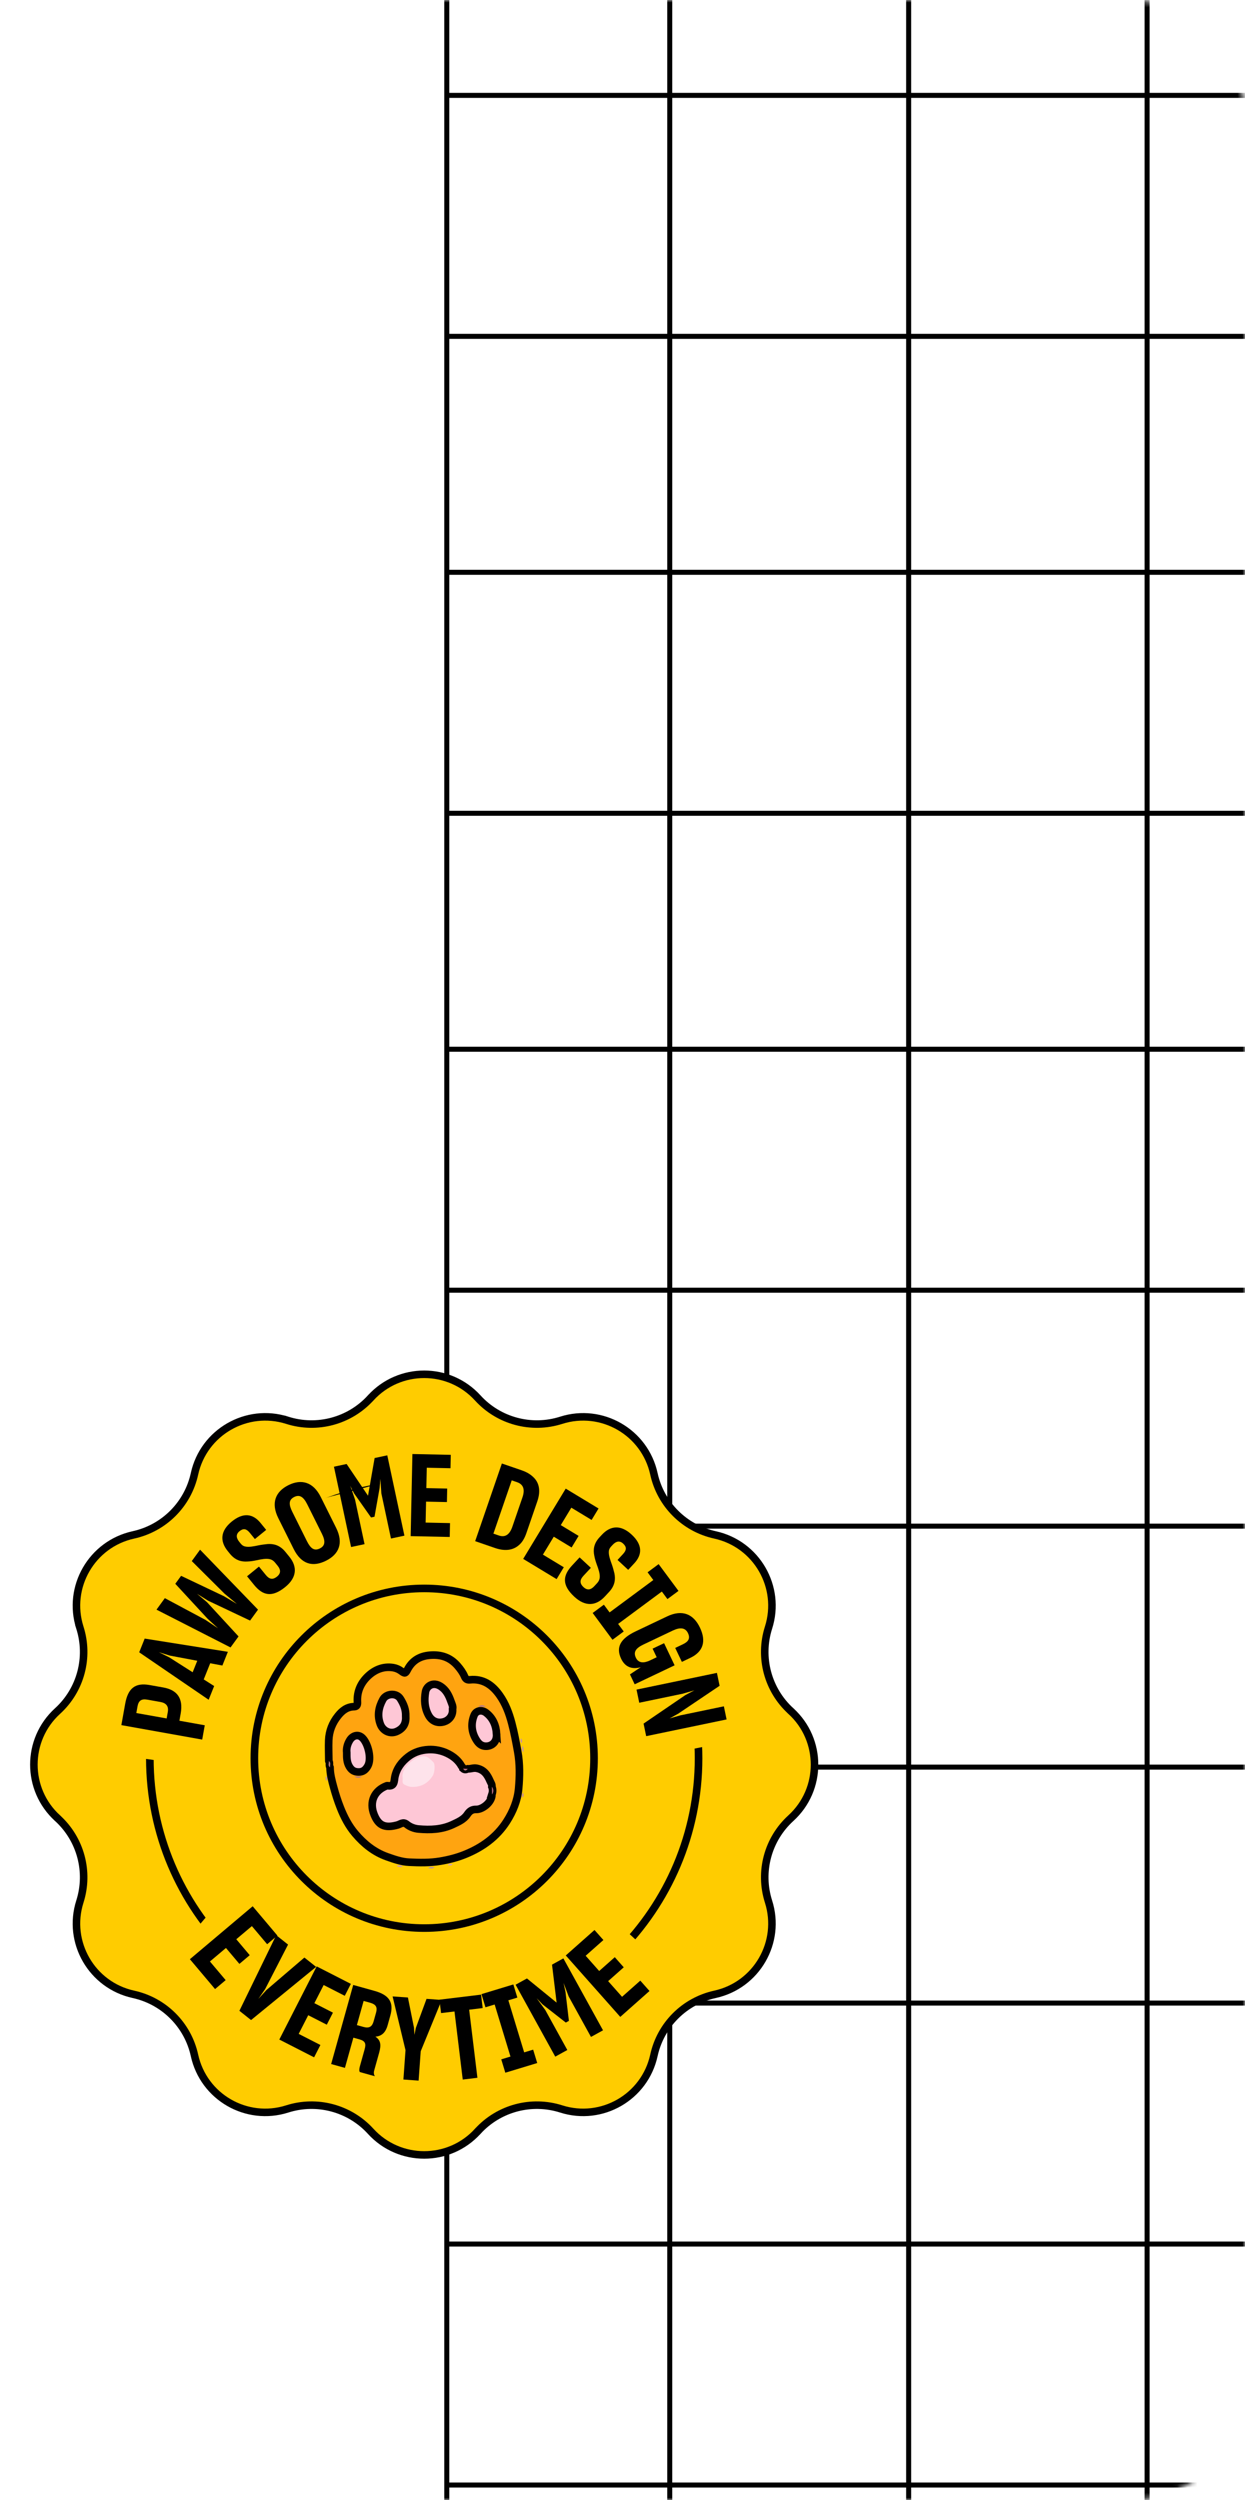 <svg width="248" height="498" viewBox="0 0 248 498" fill="none" xmlns="http://www.w3.org/2000/svg">
<mask id="mask0_1343_2357" style="mask-type:alpha" maskUnits="userSpaceOnUse" x="0" y="0" width="248" height="498">
<rect width="248" height="498" rx="23" fill="#C5C3C4"/>
</mask>
<g mask="url(#mask0_1343_2357)">
<path d="M133.411 -26.773V502.5" stroke="black"/>
<path d="M89 -26.773V502.5" stroke="black"/>
<path d="M181 -27V566" stroke="black"/>
<path d="M228.5 -27V566" stroke="black"/>
<path d="M982 257L89 257" stroke="black"/>
<path d="M982 304L89 304" stroke="black"/>
<path d="M982 352L89 352" stroke="black"/>
<path d="M982 19L89 19" stroke="black"/>
<path d="M982 399L89 399" stroke="black"/>
<path d="M982 67L89 67" stroke="black"/>
<path d="M982 447L89 447" stroke="black"/>
<path d="M982 114L89 114" stroke="black"/>
<path d="M982 495L89 495" stroke="black"/>
<path d="M982 162L89 162" stroke="black"/>
<path d="M982 209L89 209" stroke="black"/>
<path d="M57.22 282.913C63.15 284.802 69.639 283.062 73.831 278.462L73.832 278.462C79.555 272.179 89.442 272.179 95.168 278.462C99.361 283.064 105.85 284.801 111.78 282.913C119.879 280.334 128.441 285.277 130.259 293.581C131.589 299.663 136.337 304.411 142.419 305.741C150.723 307.559 155.666 316.121 153.087 324.22C151.199 330.15 152.938 336.639 157.538 340.831L157.538 340.832C163.821 346.555 163.821 356.442 157.538 362.168C152.936 366.361 151.199 372.85 153.087 378.78C155.666 386.879 150.723 395.441 142.419 397.259C136.337 398.589 131.589 403.337 130.259 409.419C128.441 417.723 119.879 422.666 111.78 420.087C105.85 418.199 99.361 419.938 95.169 424.538L95.168 424.538C89.445 430.821 79.558 430.821 73.832 424.538C69.639 419.936 63.15 418.199 57.22 420.087C49.121 422.666 40.559 417.723 38.742 409.419C37.411 403.337 32.663 398.589 26.581 397.259C18.277 395.441 13.334 386.879 15.913 378.78C17.802 372.849 16.061 366.361 11.462 362.169L11.462 362.168C5.179 356.445 5.179 346.558 11.462 340.832C16.064 336.639 17.802 330.15 15.913 324.22M57.22 282.913L57.448 282.199L57.22 282.913ZM57.22 282.913C49.121 280.334 40.559 285.277 38.742 293.581C37.411 299.663 32.663 304.411 26.581 305.741C18.277 307.559 13.334 316.121 15.913 324.22M15.913 324.22L15.199 324.448L15.913 324.22Z" fill="#FFCC00" stroke="black" stroke-width="1.5"/>
<path d="M84.5 404.884C114.684 404.884 139.152 380.416 139.152 350.232C139.152 320.049 114.684 295.581 84.5 295.581C54.317 295.581 29.849 320.049 29.849 350.232C29.849 380.416 54.317 404.884 84.5 404.884Z" stroke="black" stroke-width="1.514" stroke-miterlimit="10"/>
<path d="M21.611 324.76V349.335L42.364 352.197L128.679 350.233L148.526 346.28L147.383 316.095L95.018 290.485L38.995 305.12L21.611 324.76Z" fill="#FFCC00"/>
<path d="M136.443 395.421L119.678 379.977L108.083 388.753L63.564 389.767L48.64 372.917L31.432 393.215L80.924 420.584L109.819 413.034L136.443 395.421Z" fill="#FFCC00"/>
<path d="M40.787 343.664L40.278 346.516L24.175 343.633L24.935 339.39C25.493 336.269 26.948 335.138 29.8 335.648L32.541 336.137C35.19 336.611 36.551 338.198 35.993 341.321L35.737 342.759L40.79 343.664H40.787ZM33.197 342.305L33.425 341.025C33.631 339.879 33.121 339.232 31.953 339.022L29.369 338.561C28.135 338.34 27.592 338.776 27.384 339.945L27.156 341.225L33.197 342.305Z" fill="black"/>
<path d="M40.582 334.528L42.658 335.851L41.563 338.584L27.727 329.13L28.822 326.397L45.391 329.031L44.296 331.764L41.872 331.31L40.582 334.53V334.528ZM39.292 330.816L33.831 329.784L31.646 329.105L33.697 330.124L38.377 333.105L39.294 330.819L39.292 330.816Z" fill="black"/>
<path d="M45.924 328.164L31.175 320.63L32.838 318.341L40.94 322.678L43.424 324.344L41.343 322.435L34.919 315.481L36.073 313.894L44.603 317.95L47.199 319.499L44.735 317.456L38.202 310.958L39.852 308.689L51.395 320.632L49.813 322.81L41.442 318.843L39.249 317.474L41.227 319.137L47.516 325.966L45.919 328.162L45.924 328.164Z" fill="black"/>
<path d="M50.596 315.684L49.214 313.986L51.587 312.056L52.941 313.719C53.602 314.533 54.274 314.782 55.194 314.034C56.026 313.357 55.891 312.614 55.316 311.904L54.784 311.25C54.495 310.895 54.178 310.685 53.767 310.579C53.007 310.404 52.063 310.581 51.067 310.804C50.487 310.923 49.893 311.025 49.29 311.042C48.066 311.126 46.864 310.809 45.799 309.499L45.368 308.969C43.771 307.004 43.885 304.94 46.169 303.082C48.453 301.224 50.388 301.505 51.899 303.364L53.022 304.745L50.773 306.573L49.764 305.333C49.087 304.502 48.484 304.375 47.706 305.009C46.945 305.627 47.047 306.368 47.665 307.128L47.954 307.483C48.228 307.82 48.532 308.013 48.9 308.066C49.632 308.206 50.542 308.026 51.521 307.818C52.101 307.699 52.692 307.63 53.316 307.564C54.54 307.481 55.772 307.8 56.852 309.128L57.643 310.102C59.283 312.12 59.114 314.259 56.829 316.118C54.193 318.262 52.352 317.847 50.598 315.687L50.596 315.684Z" fill="black"/>
<path d="M58.496 308.543L55.434 302.395C53.938 299.394 54.871 297.12 57.444 295.837C60.017 294.554 62.392 295.18 63.888 298.182L66.951 304.329C68.477 307.392 67.513 309.605 64.94 310.888C62.306 312.201 60.032 311.625 58.496 308.543ZM64.111 305.49L61.211 299.67C60.448 298.139 59.672 297.657 58.613 298.187C57.51 298.737 57.477 299.645 58.23 301.155L61.13 306.976C61.883 308.487 62.618 308.989 63.718 308.439C64.781 307.909 64.864 307.001 64.111 305.49Z" fill="black"/>
<path d="M69.934 308.157L66.522 292.156L69.044 291.618L73.308 297.941L74.624 290.43L77.146 289.892L80.558 305.894L77.881 306.464L75.965 297.47L75.767 294.572L75.62 296.4L74.601 302.124L73.909 302.271L70.527 297.462L69.761 295.946L70.722 298.704L72.616 307.587L69.939 308.157H69.934Z" fill="black"/>
<path d="M81.804 305.987L82.151 289.631L89.792 289.793L89.736 292.463L85.013 292.361L84.927 296.422L89.079 296.511L89.024 299.203L84.871 299.115L84.782 303.29L89.642 303.394L89.584 306.155L81.806 305.99L81.804 305.987Z" fill="black"/>
<path d="M103.965 292.896C104.87 293.208 105.595 293.626 106.196 294.194C107.369 295.274 107.78 296.886 107.022 299.087L104.862 305.366C104.484 306.466 103.993 307.263 103.354 307.79C102.109 308.882 100.436 308.981 98.623 308.358L94.653 306.991L99.972 291.52L103.965 292.891V292.896ZM98.284 305.49L99.364 305.861C100.55 306.269 101.485 305.795 102.063 304.111L104.066 298.286C104.652 296.582 104.178 295.647 102.991 295.239L101.934 294.876L98.284 305.493V305.49Z" fill="black"/>
<path d="M104.22 310.52L112.69 296.524L119.228 300.481L117.846 302.765L113.806 300.319L111.704 303.795L115.256 305.944L113.861 308.249L110.31 306.099L108.147 309.671L112.305 312.188L110.875 314.551L104.218 310.523L104.22 310.52Z" fill="black"/>
<path d="M113.965 311.825L115.456 310.221L117.697 312.302L116.237 313.874C115.522 314.642 115.37 315.342 116.239 316.15C117.025 316.88 117.743 316.645 118.364 315.975L118.939 315.357C119.249 315.022 119.413 314.677 119.464 314.257C119.533 313.478 119.223 312.571 118.866 311.615C118.668 311.057 118.486 310.482 118.382 309.889C118.128 308.687 118.275 307.455 119.424 306.218L119.89 305.716C121.614 303.86 123.672 303.688 125.83 305.691C127.987 307.693 127.977 309.648 126.347 311.402L125.135 312.705L123.011 310.733L124.098 309.562C124.828 308.776 124.869 308.16 124.134 307.478C123.414 306.811 122.696 307.014 122.03 307.734L121.72 308.068C121.426 308.385 121.277 308.715 121.274 309.085C121.236 309.828 121.543 310.705 121.885 311.646C122.083 312.203 122.235 312.779 122.385 313.387C122.638 314.589 122.491 315.854 121.327 317.106L120.473 318.026C118.704 319.933 116.561 320.059 114.404 318.057C111.912 315.745 112.069 313.866 113.963 311.825H113.965Z" fill="black"/>
<path d="M120.288 319.641L121.428 321.183L130.139 314.733L128.998 313.192L131.199 311.562L135.151 316.898L132.95 318.528L131.837 317.025L123.129 323.474L124.242 324.978L122.006 326.633L118.057 321.297L120.293 319.641H120.288Z" fill="black"/>
<path d="M123.724 330.4C122.656 328.154 123.549 326.417 126.619 324.957L132.883 321.978C135.953 320.518 138.159 321.542 139.431 324.222C140.714 326.922 140.09 329.011 137.494 330.245L135.826 331.039L134.503 328.258L136.026 327.533C137.16 326.995 137.53 326.339 137.041 325.307C136.541 324.255 135.545 324.072 134.019 324.797L128.168 327.578C126.601 328.324 126.137 329.1 126.667 330.212C127.176 331.285 128.196 331.356 129.514 330.73L130.812 330.114L129.998 328.402L132.285 327.315L134.381 331.723L126.426 335.503L125.486 333.526L127.638 332.099C125.8 332.593 124.497 332.025 123.721 330.398L123.724 330.4Z" fill="black"/>
<path d="M126.791 336.561L142.808 333.229L143.343 335.798L135.083 341.36L133.39 342.295L135.524 341.689L144.192 339.887L144.734 342.5L128.718 345.831L128.198 343.329L136.506 337.663L138.311 336.705L135.958 337.382L127.336 339.174L126.794 336.561H126.791Z" fill="black"/>
<path d="M37.827 390.259L50.332 379.713L55.258 385.556L53.217 387.278L50.173 383.668L47.067 386.286L49.744 389.46L47.686 391.197L45.009 388.023L41.817 390.715L44.95 394.429L42.839 396.209L37.824 390.261L37.827 390.259Z" fill="black"/>
<path d="M55.022 385.475L57.379 387.349L52.824 396.201L51.46 398.176L53.075 396.399L60.632 389.932L62.972 391.79L50.01 402.384L47.688 400.539L55.024 385.473L55.022 385.475Z" fill="black"/>
<path d="M55.64 406.263L63.083 391.696L69.89 395.174L68.676 397.552L64.47 395.403L62.622 399.02L66.318 400.909L65.094 403.307L61.397 401.418L59.496 405.137L63.824 407.348L62.566 409.807L55.638 406.266L55.64 406.263Z" fill="black"/>
<path d="M68.712 411.911L65.964 411.146L70.36 395.39L74.601 396.574C77.567 397.4 78.48 398.889 77.749 401.502L77.222 403.393C76.794 404.932 75.995 405.586 74.781 405.695C75.82 406.387 75.965 407.305 75.531 408.864L74.538 412.423C74.408 412.885 74.472 413.258 74.667 413.572L71.678 412.738C71.523 412.53 71.546 412.109 71.686 411.605L72.636 408.197C72.948 407.077 72.763 406.552 71.577 406.22L70.39 405.888L68.709 411.909L68.712 411.911ZM71.09 403.386L72.431 403.761C73.551 404.073 74.132 403.69 74.426 402.635L74.918 400.876C75.207 399.844 74.895 399.259 73.752 398.939L72.433 398.572L71.09 403.383V403.386Z" fill="black"/>
<path d="M80.777 408.38L78.206 397.674L81.256 397.892L82.47 403.925L82.554 405.327L82.835 403.953L84.967 398.158L87.994 398.376L83.806 408.598L83.385 414.446L80.358 414.228L80.777 408.38Z" fill="black"/>
<path d="M95.097 413.881L92.177 414.236L90.532 400.671L87.86 400.995L87.535 398.323L95.825 397.319L96.149 399.991L93.455 400.318L95.1 413.884L95.097 413.881Z" fill="black"/>
<path d="M99.85 410.21L101.683 409.652L98.534 399.281L96.701 399.839L95.905 397.218L102.258 395.289L103.054 397.907L101.264 398.45L104.413 408.821L106.203 408.278L107.012 410.943L100.659 412.872L99.85 410.208V410.21Z" fill="black"/>
<path d="M110.604 409.668L102.707 395.34L104.966 394.095L110.878 398.914L109.962 391.342L112.221 390.097L120.118 404.426L117.72 405.746L113.281 397.692L112.254 394.977L112.642 396.77L113.324 402.542L112.705 402.884L108.076 399.262L106.905 398.032L108.624 400.395L113.007 408.347L110.609 409.668H110.604Z" fill="black"/>
<path d="M123.556 401.753L112.703 389.514L118.422 384.443L120.194 386.441L116.66 389.574L119.355 392.614L122.461 389.858L124.248 391.874L121.14 394.629L123.911 397.753L127.546 394.528L129.376 396.594L123.556 401.756V401.753Z" fill="black"/>
<path d="M84.5 384.063C103.184 384.063 118.331 368.917 118.331 350.232C118.331 331.548 103.184 316.401 84.5 316.401C65.816 316.401 50.669 331.548 50.669 350.232C50.669 368.917 65.816 384.063 84.5 384.063Z" stroke="black" stroke-width="1.514" stroke-miterlimit="10"/>
<path d="M79 371.583C79.413 371.646 79.908 371.367 80.222 371.862C79.804 371.816 79.312 372.092 79 371.583Z" fill="#CC9AA5"/>
<path d="M104.269 349.018C103.785 348.691 104.033 348.21 104.005 347.784C104.479 348.113 104.241 348.592 104.269 349.018Z" fill="#C598A4"/>
<path d="M85.304 372.146C85.641 371.644 86.133 371.958 86.553 371.91C86.211 372.389 85.732 372.128 85.304 372.146Z" fill="#B8979F"/>
<path d="M103.972 347.21C103.521 347 103.734 346.604 103.711 346.275C104.142 346.49 103.957 346.878 103.972 347.21Z" fill="#CA90A0"/>
<path d="M64.881 353.81C65.35 354.015 65.097 354.421 65.142 354.745C64.686 354.537 64.911 354.137 64.881 353.81Z" fill="#C4959F"/>
<path d="M104.008 358.056C104.036 357.726 103.81 357.328 104.271 357.123C104.241 357.45 104.464 357.848 104.008 358.056Z" fill="#C48C98"/>
<path d="M89.223 371.558C89.418 371.089 89.831 371.345 90.15 371.282C89.96 371.771 89.55 371.522 89.223 371.558Z" fill="#D4A4AE"/>
<path d="M65.501 350.788C65.491 349.408 65.428 348.029 65.481 346.653C65.552 344.83 66.188 343.203 67.339 341.773C68.178 340.731 69.142 339.968 70.566 339.955C71.17 339.95 71.223 339.473 71.195 338.984C71.086 336.918 71.89 335.187 73.355 333.825C74.732 332.55 76.417 331.866 78.349 332.188C78.907 332.281 79.46 332.517 79.944 332.877C80.661 333.412 80.768 333.354 81.171 332.583C82.109 330.791 83.589 329.886 85.617 329.711C87.835 329.518 89.681 330.134 91.149 331.83C91.707 332.474 92.201 333.161 92.538 333.942C92.749 334.431 93.015 334.664 93.598 334.606C96.234 334.337 98.075 335.64 99.52 337.684C100.716 339.375 101.414 341.261 101.941 343.256C102.438 345.127 102.785 347.01 103.13 348.912C103.576 351.378 103.53 353.85 103.31 356.296C103.097 358.631 102.207 360.814 100.932 362.812C98.934 365.942 96.044 367.996 92.685 369.367C91.096 370.016 89.405 370.45 87.673 370.739C85.605 371.086 83.549 371.035 81.488 370.939C79.974 370.868 78.539 370.361 77.104 369.854C74.516 368.936 72.49 367.286 70.754 365.243C69.459 363.717 68.546 361.965 67.806 360.094C67.276 358.758 66.837 357.389 66.465 356.017C66.115 354.727 65.75 353.404 65.745 352.035C65.476 351.657 65.757 351.17 65.499 350.788H65.501Z" fill="#FFA410" stroke="black" stroke-width="1.514" stroke-linecap="round" stroke-linejoin="round"/>
<path d="M65.502 350.788C65.992 351.122 65.703 351.612 65.748 352.035C65.231 351.705 65.556 351.211 65.502 350.788Z" fill="#AC727C"/>
<path d="M96.765 339.978C96.255 339.968 95.746 339.961 95.236 339.951C95.683 339.55 96.344 339.56 96.765 339.978Z" fill="#B77A88"/>
<path d="M70.569 353.84C71.081 353.84 71.594 353.84 72.103 353.842C71.672 354.24 71.018 354.238 70.569 353.84Z" fill="#AF7884"/>
<path d="M97.997 357.452C98.015 358.979 96.111 360.449 94.9 360.421C94.04 360.401 93.558 360.718 93.074 361.435C92.405 362.431 91.272 362.923 90.199 363.425C88.019 364.447 85.705 364.536 83.367 364.328C82.523 364.254 81.676 363.93 81.027 363.4C80.308 362.812 79.762 363.367 79.2 363.524C76.553 364.262 75.356 363.552 74.51 361.422C73.523 358.943 74.527 356.651 77.055 355.708C77.078 355.701 77.106 355.685 77.126 355.688C78.652 355.985 78.485 354.75 78.662 353.919C79.027 352.22 79.993 350.963 81.329 349.921C82.51 348.998 83.92 348.587 85.335 348.509C86.627 348.438 87.958 348.694 89.178 349.297C90.352 349.878 91.32 350.671 91.954 351.827C92.045 351.994 92.283 352.07 92.255 352.306C92.549 352.567 92.859 352.499 93.171 352.342C93.764 352.385 94.291 352.098 94.95 352.228C96.466 352.524 97.113 353.591 97.642 354.803C97.79 355.143 98.056 355.49 97.98 355.914C98.185 356.426 98.165 356.938 97.995 357.452H97.997Z" fill="#FEC7D6" stroke="black" stroke-width="1.514" stroke-miterlimit="10"/>
<path d="M97.998 357.452C97.993 356.94 97.987 356.426 97.982 355.914C98.363 356.339 98.37 357.026 97.998 357.452Z" fill="#BA6A7F"/>
<path d="M93.172 352.342C92.853 352.74 92.543 352.823 92.257 352.306C92.561 352.319 92.865 352.329 93.172 352.342Z" fill="#BC6F83"/>
<path d="M90.149 340.419C90.281 341.803 89.358 342.708 88.418 342.972C87.074 343.347 85.971 342.797 85.343 341.629C84.554 340.163 84.488 338.599 84.754 337.025C84.95 335.871 86.235 334.923 87.756 335.897C88.861 336.606 89.406 337.699 89.814 338.863C89.997 339.382 90.291 339.91 90.149 340.417V340.419Z" fill="#FEC7D6" stroke="black" stroke-width="1.514" stroke-miterlimit="10"/>
<path d="M69.069 349.097C68.977 348.321 69.17 347.426 69.69 346.607C70.25 345.722 71.355 345.314 72.23 346.219C73.363 347.391 74.06 350.359 73.267 351.769C72.889 352.44 72.382 352.96 71.502 352.97C70.641 352.98 70.067 352.689 69.596 351.911C69.084 351.061 69.061 350.194 69.069 349.099V349.097Z" fill="#FEC7D6" stroke="black" stroke-width="1.514" stroke-miterlimit="10"/>
<path d="M80.819 341.821C80.913 343.175 80.457 344.217 79.118 344.858C77.701 345.54 76.271 344.772 75.769 343.459C75.12 341.76 75.402 340.097 76.281 338.513C76.943 337.319 78.961 337.126 79.749 338.383C80.421 339.456 80.857 340.526 80.819 341.821Z" fill="#FEC7D6" stroke="black" stroke-width="1.514" stroke-miterlimit="10"/>
<path d="M98.912 345.378C99.054 347.034 97.878 347.989 96.514 347.817C95.786 347.723 95.317 347.246 94.975 346.727C93.946 345.16 93.738 343.429 94.435 341.69C94.831 340.701 95.979 340.513 96.826 341.167C98.195 342.222 98.811 343.685 98.915 345.381L98.912 345.378Z" fill="#FEC7D6" stroke="black" stroke-width="1.514" stroke-miterlimit="10"/>
<path d="M80.206 354.05C79.889 352.296 82.221 350.243 83.819 349.898C85.142 349.612 85.631 350.375 86.318 351.008C86.731 351.389 86.597 353.097 86.199 353.726C85.208 355.283 83.798 356.02 81.95 355.937C81.438 355.914 80.984 355.688 80.561 355.485C79.975 355.204 80.277 354.55 80.206 354.053V354.05Z" fill="#FEE3EB"/>
</g>
</svg>
